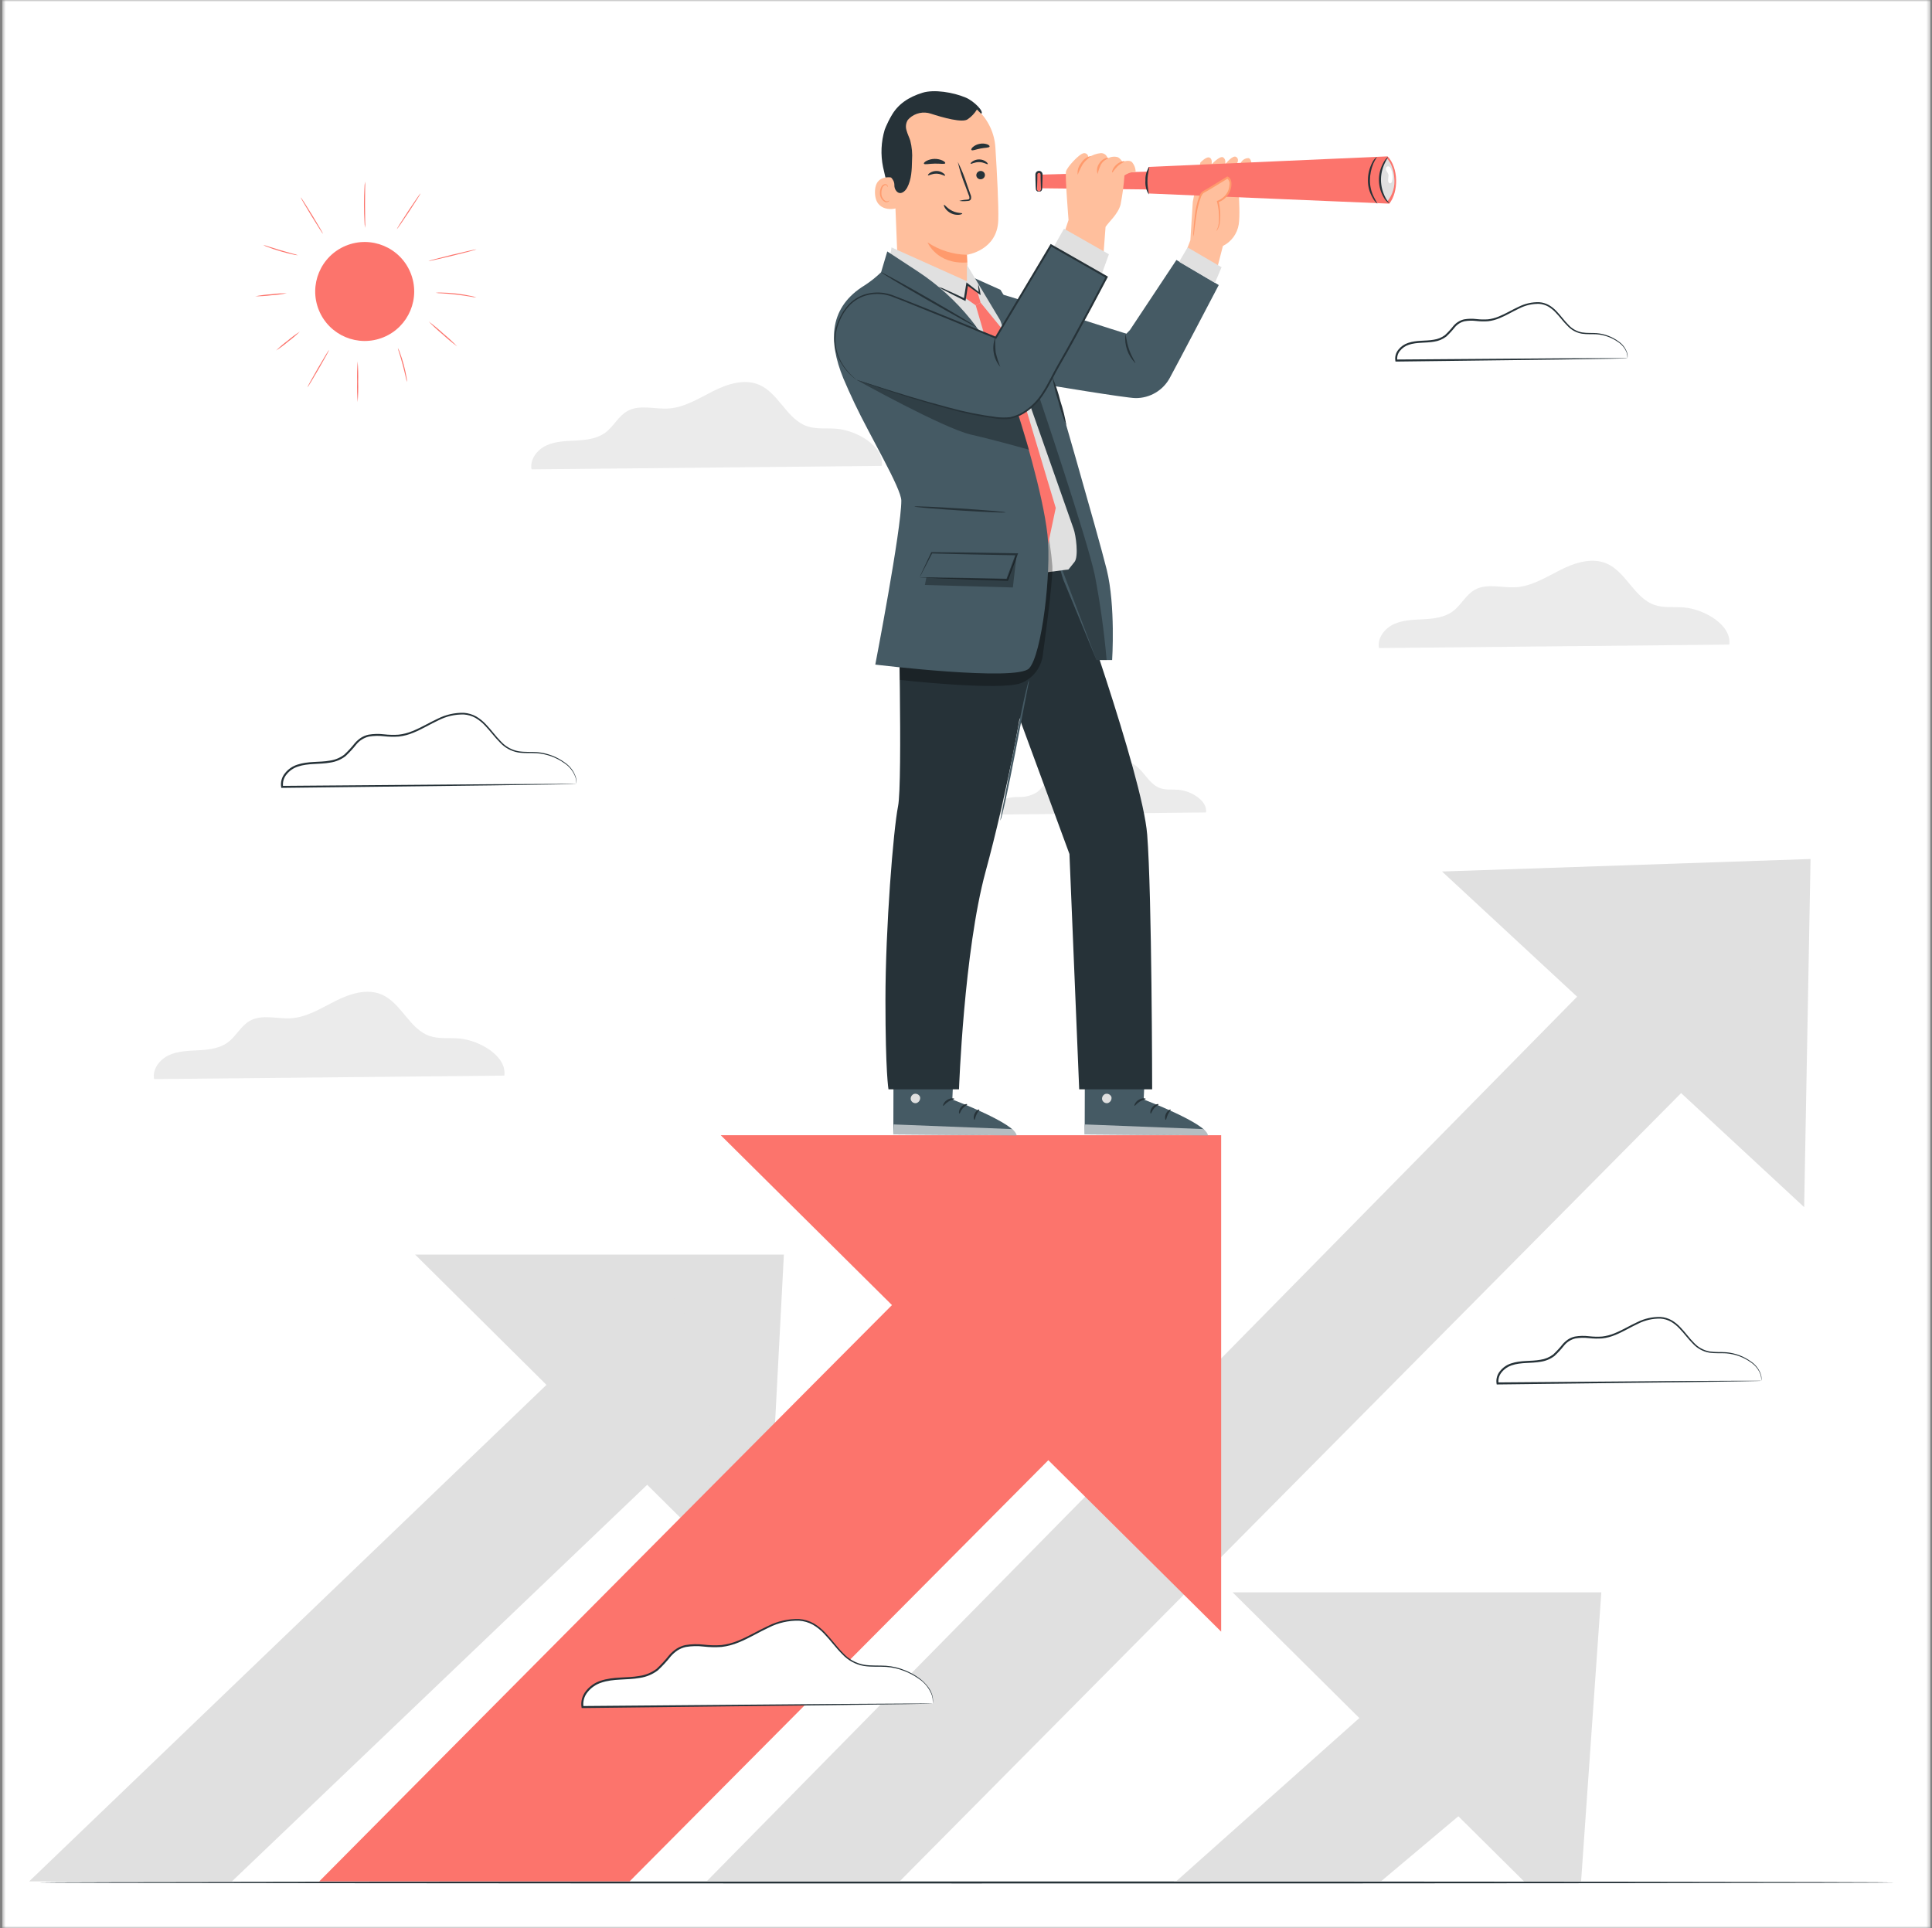 <svg width="501" height="500" viewBox="0 0 501 500" fill="none" xmlns="http://www.w3.org/2000/svg">
<rect x="0" y="0" width="501" height="500" fill="#808080" stroke="none"/>
<mask id="mask0_1937_30199" style="mask-type:luminance" maskUnits="userSpaceOnUse" x="0" y="0" width="501" height="500">
<path d="M500.584 0H0.584V500H500.584V0Z" fill="white"/>
</mask>
<g mask="url(#mask0_1937_30199)">
<path d="M500.584 0H0.584V500H500.584V0Z" fill="white"/>
<path d="M448.422 167.167C449.117 162.118 441.991 157.967 436.637 157.533C434.083 157.327 431.431 157.717 429.012 156.874C423.771 155.047 421.677 148.274 416.563 146.119C412.74 144.507 408.338 145.942 404.632 147.808C400.926 149.674 397.263 152.021 393.122 152.286C389.522 152.516 385.608 151.186 382.457 152.94C380.109 154.251 378.878 156.957 376.714 158.554C374.596 160.116 371.834 160.446 369.207 160.589C366.58 160.732 363.859 160.759 361.467 161.854C359.075 162.949 357.096 165.479 357.592 168.063L448.422 167.167Z" fill="#EBEBEB"/>
<path d="M228.669 120.818C229.364 115.769 222.238 111.618 216.884 111.184C214.33 110.978 211.678 111.368 209.259 110.525C204.018 108.698 201.924 101.925 196.81 99.77C192.987 98.158 188.586 99.593 184.879 101.459C181.172 103.325 177.51 105.672 173.369 105.937C169.769 106.167 165.855 104.837 162.704 106.591C160.356 107.902 159.125 110.608 156.961 112.205C154.843 113.767 152.081 114.097 149.454 114.24C146.827 114.383 144.107 114.41 141.714 115.505C139.321 116.6 137.343 119.13 137.839 121.714L228.669 120.818Z" fill="#EBEBEB"/>
<path d="M130.784 278.945C131.484 273.896 124.353 269.745 118.999 269.311C116.445 269.105 113.793 269.496 111.374 268.653C106.133 266.826 104.039 260.053 98.925 257.898C95.102 256.285 90.7 257.721 86.994 259.586C83.288 261.451 79.625 263.8 75.484 264.065C71.884 264.295 67.97 262.959 64.819 264.719C62.471 266.03 61.24 268.736 59.076 270.332C56.958 271.894 54.196 272.225 51.569 272.368C48.942 272.511 46.221 272.537 43.829 273.633C41.437 274.729 39.458 277.258 39.954 279.842L130.784 278.945Z" fill="#EBEBEB"/>
<path d="M312.745 210.7C313.17 207.615 308.816 205.077 305.545 204.813C303.985 204.687 302.364 204.926 300.886 204.413C297.686 203.297 296.404 199.159 293.279 197.841C290.943 196.856 288.253 197.733 285.988 198.873C283.723 200.013 281.488 201.447 278.955 201.609C276.755 201.75 274.364 200.934 272.438 202.009C271.003 202.809 270.251 204.464 268.929 205.439C267.552 206.289 265.958 206.721 264.341 206.683C262.73 206.644 261.126 206.906 259.612 207.456C258.861 207.749 258.225 208.276 257.798 208.96C257.371 209.644 257.177 210.447 257.244 211.25L312.745 210.7Z" fill="#EBEBEB"/>
<path d="M491.369 488.189C491.369 488.333 383.599 488.449 250.689 488.449C117.733 488.449 9.989 488.333 9.989 488.189C9.989 488.045 117.736 487.929 250.689 487.929C383.599 487.929 491.369 488.045 491.369 488.189Z" fill="#263238"/>
<path d="M319.639 412.946L395.239 487.946L410.001 487.906L415.251 412.942L319.639 412.946Z" fill="#E0E0E0"/>
<path d="M381.114 420.049L304.934 487.949L358.146 487.869L402.991 450.149L381.114 420.049Z" fill="#E0E0E0"/>
<path d="M373.949 226.014L467.849 313.055L469.504 222.77L373.949 226.014Z" fill="#E0E0E0"/>
<path d="M437.217 229.77L183.239 487.91H233.284L460.1 259.11L437.217 229.77Z" fill="#E0E0E0"/>
<path d="M107.654 325.36L198.554 415.537L203.272 325.36H107.654Z" fill="#E0E0E0"/>
<path d="M170.758 331.261L7.557 487.91H60.143L192.636 361.362L170.758 331.261Z" fill="#E0E0E0"/>
<path d="M186.9 294.4L316.666 423.14V294.4H186.9Z" fill="#FC746C"/>
<path d="M272.523 297.3C269.584 299.654 82.784 487.91 82.784 487.91H163.263L310.119 340.187L272.523 297.3Z" fill="#FC746C"/>
<path d="M99.45 87.463C106.007 84.77 109.138 77.271 106.445 70.715C103.751 64.158 96.253 61.027 89.697 63.72C83.14 66.414 80.008 73.912 82.702 80.469C85.395 87.025 92.894 90.157 99.45 87.463Z" fill="#FC746C"/>
<path d="M92.743 104.293C92.608 102.532 92.563 100.766 92.608 99C92.563 97.234 92.608 95.467 92.743 93.706C92.878 95.467 92.923 97.234 92.878 99C92.923 100.766 92.878 102.532 92.743 104.293Z" fill="#FC746C"/>
<path d="M85.348 90.722C85.412 90.759 84.205 92.97 82.648 95.66C81.091 98.35 79.782 100.501 79.718 100.46C79.654 100.419 80.86 98.212 82.418 95.521C83.976 92.83 85.284 90.684 85.348 90.722Z" fill="#FC746C"/>
<path d="M77.757 86C76.817 86.919 75.814 87.773 74.757 88.555C73.757 89.408 72.7 90.19 71.592 90.898C72.532 89.979 73.535 89.125 74.592 88.343C75.592 87.491 76.65 86.708 77.757 86Z" fill="#FC746C"/>
<path d="M105.546 99.078C105.394 98.656 105.281 98.221 105.207 97.778C105.023 96.97 104.761 95.857 104.434 94.637C104.107 93.417 103.773 92.322 103.527 91.531C103.368 91.109 103.248 90.674 103.167 90.231C103.393 90.621 103.574 91.035 103.708 91.466C104.001 92.245 104.364 93.337 104.695 94.566C105.026 95.795 105.258 96.92 105.395 97.74C105.495 98.179 105.546 98.628 105.546 99.078Z" fill="#FC746C"/>
<path d="M118.563 89.841C117.242 88.866 115.976 87.819 114.77 86.705C113.505 85.658 112.297 84.543 111.154 83.365C112.475 84.34 113.741 85.388 114.947 86.502C116.212 87.548 117.419 88.663 118.563 89.841Z" fill="#FC746C"/>
<path d="M123.549 77.148C123.028 77.112 122.511 77.038 122.001 76.926C121.05 76.767 119.735 76.564 118.276 76.396C116.817 76.228 115.489 76.129 114.528 76.068C114.006 76.062 113.485 76.017 112.97 75.935C113.488 75.863 114.013 75.844 114.535 75.877C115.502 75.89 116.835 75.959 118.307 76.127C119.779 76.295 121.092 76.527 122.037 76.738C122.553 76.824 123.06 76.961 123.549 77.148Z" fill="#FC746C"/>
<path d="M123.565 64.666C123.582 64.738 120.804 65.477 117.36 66.316C113.916 67.155 111.108 67.777 111.09 67.704C111.072 67.631 113.85 66.893 117.296 66.054C120.742 65.215 123.547 64.593 123.565 64.666Z" fill="#FC746C"/>
<path d="M109.063 50.123C109.125 50.164 107.796 52.284 106.094 54.858C104.392 57.432 102.962 59.487 102.9 59.446C102.838 59.405 104.167 57.284 105.869 54.709C107.571 52.134 109.001 50.082 109.063 50.123Z" fill="#FC746C"/>
<path d="M94.671 47.085C94.719 47.671 94.725 48.26 94.69 48.847C94.674 49.933 94.653 51.434 94.654 53.091C94.655 54.748 94.681 56.249 94.699 57.336C94.736 57.924 94.731 58.513 94.684 59.1C94.576 58.521 94.517 57.934 94.508 57.345C94.441 56.259 94.386 54.755 94.384 53.093C94.382 51.431 94.434 49.928 94.499 48.842C94.507 48.252 94.564 47.665 94.671 47.085Z" fill="#FC746C"/>
<path d="M83.772 60.659C83.709 60.697 82.357 58.601 80.753 55.977C79.149 53.353 77.901 51.193 77.964 51.154C78.027 51.115 79.38 53.211 80.984 55.836C82.588 58.461 83.836 60.62 83.772 60.659Z" fill="#FC746C"/>
<path d="M77.262 66.192C76.801 66.169 76.343 66.097 75.897 65.975C75.063 65.8 73.918 65.52 72.669 65.152C71.42 64.784 70.307 64.397 69.511 64.092C69.071 63.952 68.647 63.764 68.247 63.533C68.7 63.62 69.144 63.746 69.574 63.912C70.384 64.17 71.503 64.526 72.746 64.893C73.989 65.26 75.121 65.567 75.946 65.793C76.396 65.887 76.836 66.02 77.262 66.192Z" fill="#FC746C"/>
<path d="M74.417 76.052C73.063 76.317 71.694 76.494 70.317 76.581C68.951 76.757 67.574 76.844 66.196 76.842C67.55 76.575 68.919 76.398 70.296 76.312C71.662 76.135 73.039 76.048 74.417 76.052Z" fill="#FC746C"/>
<path d="M456.726 358.1C457.25 354.3 451.885 351.171 447.853 350.846C445.931 350.691 443.934 350.985 442.112 350.346C438.166 348.971 436.59 343.873 432.74 342.246C429.861 341.032 426.547 342.113 423.756 343.517C420.965 344.921 418.208 346.689 415.09 346.889C412.378 347.062 409.433 346.056 407.061 347.381C405.292 348.368 404.361 350.406 402.737 351.608C401.041 352.654 399.077 353.187 397.084 353.14C395.1 353.092 393.123 353.415 391.257 354.093C389.457 354.917 387.966 356.822 388.34 358.768L456.726 358.1Z" fill="white"/>
<path d="M456.727 358.1C456.618 358.116 456.508 358.123 456.398 358.122L455.398 358.151L451.498 358.227L437.012 358.448L388.342 359.034H388.127L388.085 358.821C387.996 358.248 388.03 357.662 388.184 357.103C388.338 356.544 388.61 356.023 388.98 355.577C389.713 354.651 390.702 353.96 391.824 353.591C394.386 352.72 397.029 353.091 399.455 352.636C400.657 352.466 401.797 351.993 402.767 351.261C403.658 350.429 404.484 349.532 405.241 348.577C405.657 348.104 406.133 347.687 406.656 347.336C407.191 346.997 407.781 346.754 408.4 346.617C409.596 346.413 410.815 346.383 412.02 346.53C413.159 346.664 414.309 346.692 415.454 346.613C416.561 346.483 417.645 346.198 418.674 345.768C420.734 344.945 422.595 343.78 424.55 342.889C426.433 341.94 428.523 341.475 430.631 341.534C431.643 341.608 432.627 341.904 433.513 342.4C434.343 342.893 435.098 343.503 435.755 344.212C437.055 345.567 438.071 347.034 439.26 348.217C440.327 349.397 441.755 350.191 443.322 350.475C444.807 350.711 446.258 350.583 447.615 350.682C449.949 350.881 452.184 351.718 454.076 353.1C455.312 353.928 456.229 355.154 456.676 356.574C456.8 357.073 456.818 357.592 456.729 358.098C456.742 357.593 456.69 357.089 456.574 356.598C456.097 355.226 455.177 354.051 453.959 353.261C452.085 351.936 449.887 351.145 447.6 350.97C446.269 350.885 444.818 351.029 443.272 350.799C441.631 350.516 440.131 349.699 439.004 348.475C437.776 347.269 436.744 345.803 435.469 344.489C434.836 343.813 434.11 343.231 433.312 342.761C432.477 342.299 431.552 342.026 430.601 341.961C428.567 341.917 426.555 342.378 424.743 343.302C422.831 344.18 420.965 345.358 418.855 346.21C417.786 346.66 416.66 346.958 415.509 347.096C414.334 347.181 413.154 347.156 411.984 347.022C410.829 346.883 409.66 346.911 408.513 347.105C407.376 347.376 406.359 348.013 405.62 348.918C404.849 349.895 404.004 350.811 403.093 351.658C402.057 352.445 400.837 352.955 399.55 353.142C397.018 353.603 394.396 353.252 391.998 354.079C390.972 354.415 390.068 355.045 389.398 355.891C389.072 356.279 388.833 356.732 388.695 357.219C388.557 357.707 388.524 358.218 388.598 358.719L388.341 358.509L436.841 358.136L451.382 358.07H455.334L456.367 358.079C456.487 358.077 456.607 358.084 456.727 358.1Z" fill="#263238"/>
<path d="M241.884 441.8C242.579 436.75 235.453 432.6 230.099 432.165C227.546 431.96 224.893 432.35 222.474 431.507C217.233 429.68 215.14 422.907 210.026 420.752C206.203 419.14 201.801 420.575 198.094 422.441C194.387 424.307 190.725 426.654 186.584 426.919C182.984 427.149 179.071 425.813 175.919 427.573C173.571 428.884 172.341 431.59 170.176 433.187C168.059 434.748 165.297 435.079 162.669 435.222C160.041 435.365 157.322 435.391 154.93 436.487C152.538 437.583 150.558 440.112 151.055 442.696L241.884 441.8Z" fill="white"/>
<path d="M241.884 441.8C241.884 441.8 241.74 441.815 241.441 441.824L240.104 441.856L234.92 441.945L215.672 442.213L151.057 442.956H150.842L150.8 442.743C150.684 441.993 150.729 441.227 150.931 440.496C151.133 439.765 151.488 439.085 151.972 438.501C152.937 437.285 154.237 436.378 155.711 435.892C159.087 434.743 162.594 435.229 165.833 434.627C167.445 434.399 168.971 433.764 170.27 432.783C171.457 431.677 172.558 430.482 173.564 429.21C174.112 428.586 174.739 428.036 175.428 427.574C176.131 427.129 176.905 426.81 177.716 426.63C179.297 426.361 180.908 426.322 182.5 426.515C184.019 426.693 185.551 426.73 187.076 426.624C188.555 426.45 190.003 426.07 191.376 425.495C194.121 424.395 196.593 422.848 199.182 421.667C201.672 420.409 204.435 419.791 207.223 419.867C208.558 419.963 209.855 420.352 211.023 421.005C212.12 421.657 213.117 422.464 213.984 423.4C215.703 425.193 217.058 427.141 218.644 428.716C220.072 430.291 221.981 431.35 224.073 431.726C226.055 432.038 227.982 431.866 229.78 431.995C231.457 432.12 233.102 432.511 234.656 433.153C235.966 433.675 237.205 434.358 238.346 435.186C239.255 435.853 240.059 436.652 240.731 437.557C241.222 438.224 241.584 438.977 241.797 439.777C241.925 440.271 241.971 440.783 241.933 441.292C241.906 441.637 241.885 441.792 241.885 441.792C241.885 441.792 241.88 441.604 241.885 441.27C241.895 440.773 241.832 440.278 241.698 439.8C241.07 437.97 239.849 436.402 238.228 435.345C237.093 434.542 235.863 433.883 234.567 433.38C233.035 432.762 231.415 432.391 229.767 432.28C227.995 432.165 226.067 432.354 224.025 432.047C221.859 431.671 219.878 430.59 218.39 428.972C216.766 427.372 215.397 425.426 213.7 423.672C212.856 422.768 211.886 421.991 210.821 421.363C209.701 420.746 208.46 420.383 207.184 420.3C204.471 420.239 201.785 420.851 199.366 422.083C196.82 423.252 194.342 424.814 191.548 425.941C190.135 426.535 188.646 426.929 187.124 427.111C185.569 427.223 184.007 427.19 182.458 427.011C180.916 426.825 179.355 426.863 177.823 427.122C177.07 427.29 176.352 427.587 175.7 428C175.049 428.44 174.456 428.962 173.938 429.554C172.916 430.848 171.797 432.061 170.589 433.184C169.224 434.221 167.618 434.893 165.921 435.137C162.576 435.748 159.091 435.279 155.879 436.384C154.499 436.836 153.283 437.683 152.379 438.82C151.94 439.346 151.618 439.958 151.433 440.617C151.247 441.277 151.204 441.968 151.305 442.645L151.048 442.435L215.492 441.904L234.792 441.791L240.032 441.778L241.399 441.783C241.713 441.784 241.884 441.8 241.884 441.8Z" fill="#263238"/>
<path d="M149.402 203.311C149.985 199.073 144.002 195.587 139.51 195.224C137.367 195.052 135.141 195.379 133.11 194.672C128.71 193.138 126.954 187.455 122.662 185.645C119.453 184.291 115.762 185.496 112.647 187.062C109.532 188.628 106.462 190.598 102.986 190.821C99.963 191.014 96.679 189.893 94.034 191.37C92.063 192.47 91.034 194.742 89.214 196.081C87.437 197.392 85.114 197.67 82.914 197.79C80.714 197.91 78.426 197.932 76.414 198.852C74.402 199.772 72.745 201.894 73.161 204.063L149.402 203.311Z" fill="white"/>
<path d="M149.402 203.311C149.279 203.327 149.156 203.335 149.032 203.334L147.913 203.363L143.566 203.444L127.414 203.681L73.167 204.322H72.952L72.91 204.109C72.812 203.474 72.85 202.825 73.02 202.206C73.191 201.586 73.491 201.01 73.901 200.515C74.716 199.489 75.814 198.724 77.059 198.315C79.905 197.347 82.851 197.756 85.559 197.252C86.905 197.061 88.18 196.531 89.265 195.712C90.26 194.783 91.182 193.78 92.025 192.712C92.488 192.187 93.017 191.723 93.598 191.333C94.192 190.957 94.846 190.686 95.532 190.533C96.862 190.306 98.219 190.272 99.559 190.433C100.831 190.582 102.114 190.613 103.392 190.525C104.63 190.38 105.842 190.062 106.992 189.581C109.292 188.661 111.367 187.362 113.543 186.369C115.639 185.313 117.964 184.794 120.31 184.86C121.434 184.942 122.527 185.27 123.51 185.821C124.434 186.37 125.273 187.048 126.004 187.836C127.449 189.345 128.585 190.98 129.913 192.3C131.107 193.618 132.703 194.505 134.453 194.821C136.112 195.084 137.73 194.94 139.241 195.05C141.842 195.27 144.332 196.2 146.441 197.738C147.819 198.659 148.842 200.022 149.341 201.603C149.449 202.019 149.486 202.45 149.451 202.878C149.426 203.168 149.407 203.3 149.407 203.3C149.407 203.3 149.4 203.139 149.401 202.859C149.407 202.443 149.353 202.029 149.24 201.629C148.71 200.097 147.684 198.786 146.326 197.901C144.235 196.421 141.781 195.536 139.226 195.34C137.741 195.24 136.126 195.405 134.404 195.148C132.58 194.833 130.911 193.923 129.657 192.561C128.291 191.218 127.141 189.583 125.719 188.116C125.012 187.361 124.201 186.71 123.309 186.185C122.376 185.668 121.341 185.363 120.277 185.291C118.006 185.241 115.757 185.754 113.733 186.786C111.599 187.766 109.519 189.078 107.17 190.026C105.981 190.527 104.728 190.858 103.447 191.011C102.139 191.106 100.826 191.079 99.523 190.928C98.233 190.774 96.927 190.805 95.645 191.021C94.372 191.324 93.233 192.038 92.405 193.051C91.544 194.143 90.601 195.167 89.584 196.114C88.433 196.988 87.079 197.555 85.648 197.761C82.831 198.275 79.907 197.882 77.225 198.807C76.075 199.183 75.061 199.889 74.308 200.837C73.943 201.273 73.675 201.782 73.521 202.33C73.367 202.877 73.33 203.451 73.414 204.014L73.157 203.804L127.234 203.376L143.441 203.294L147.841 203.288L148.992 203.296C149.129 203.292 149.266 203.297 149.402 203.311Z" fill="#263238"/>
<path d="M422.019 92.918C422.478 89.587 417.776 86.847 414.244 86.562C412.559 86.426 410.809 86.684 409.213 86.127C405.755 84.922 404.374 80.455 401 79.027C398.477 77.964 395.573 78.911 393.127 80.142C390.681 81.373 388.265 82.921 385.533 83.096C383.156 83.248 380.576 82.367 378.496 83.528C376.947 84.393 376.135 86.178 374.707 87.228C373.22 88.144 371.5 88.611 369.754 88.571C368.015 88.528 366.283 88.811 364.647 89.405C363.069 90.128 361.763 91.797 362.091 93.505L422.019 92.918Z" fill="white"/>
<path d="M422.019 92.918C421.924 92.935 421.828 92.942 421.732 92.94L420.856 92.968L417.445 93.039L404.754 93.239L362.093 93.766H361.878L361.836 93.553C361.758 93.046 361.787 92.528 361.924 92.033C362.06 91.538 362.299 91.078 362.626 90.683C363.273 89.867 364.145 89.259 365.134 88.933C367.389 88.167 369.706 88.491 371.826 88.095C372.875 87.946 373.869 87.533 374.714 86.895C375.494 86.168 376.217 85.383 376.878 84.547C377.594 83.684 378.572 83.078 379.663 82.82C380.714 82.641 381.786 82.615 382.845 82.744C383.841 82.861 384.845 82.886 385.845 82.817C386.812 82.704 387.759 82.456 388.658 82.08C390.458 81.359 392.091 80.34 393.807 79.558C395.462 78.725 397.298 78.317 399.15 78.37C400.041 78.435 400.907 78.696 401.686 79.133C402.416 79.566 403.079 80.103 403.655 80.726C404.793 81.916 405.685 83.202 406.725 84.237C407.657 85.269 408.904 85.963 410.272 86.211C411.572 86.418 412.841 86.311 414.032 86.395C416.081 86.571 418.041 87.307 419.7 88.522C420.784 89.251 421.586 90.327 421.975 91.574C422.084 92.011 422.098 92.468 422.015 92.911C422.022 92.47 421.974 92.03 421.873 91.601C421.452 90.405 420.648 89.382 419.584 88.692C417.943 87.535 416.019 86.844 414.017 86.692C412.852 86.618 411.581 86.746 410.222 86.544C408.78 86.296 407.461 85.579 406.469 84.504C405.391 83.446 404.485 82.161 403.369 81.012C402.816 80.42 402.181 79.911 401.484 79.5C400.757 79.096 399.949 78.857 399.119 78.8C397.341 78.762 395.582 79.166 393.998 79.974C392.326 80.743 390.69 81.774 388.838 82.524C387.899 82.919 386.91 83.182 385.898 83.303C384.867 83.378 383.831 83.356 382.804 83.239C381.795 83.117 380.773 83.141 379.771 83.311C378.781 83.547 377.896 84.102 377.253 84.891C376.576 85.746 375.834 86.549 375.034 87.291C374.122 87.984 373.049 88.434 371.915 88.598C369.69 88.998 367.394 88.698 365.303 89.417C364.409 89.71 363.621 90.258 363.035 90.995C362.753 91.332 362.546 91.725 362.426 92.147C362.307 92.57 362.279 93.013 362.343 93.448L362.086 93.237L404.577 92.924L417.323 92.876H420.789L421.697 92.886C421.805 92.889 421.913 92.9 422.019 92.918Z" fill="#263238"/>
<path d="M247.673 268.688L246.954 285.133C246.954 285.133 263.429 291.387 263.592 294.439L231.655 294.19L231.724 268.52L247.673 268.688Z" fill="#455A64"/>
<path d="M237.089 283.672C236.781 283.764 236.518 283.965 236.35 284.239C236.181 284.512 236.119 284.838 236.176 285.154C236.256 285.465 236.452 285.733 236.723 285.904C236.995 286.075 237.321 286.135 237.636 286.072C237.962 285.975 238.241 285.76 238.418 285.469C238.595 285.179 238.658 284.833 238.595 284.498C238.479 284.182 238.245 283.923 237.941 283.776C237.638 283.63 237.29 283.606 236.97 283.711" fill="#E0E0E0"/>
<g opacity="0.6">
<path d="M231.655 294.191L231.763 291.603L262.343 292.809C262.343 292.809 263.76 293.439 263.592 294.439L231.655 294.191Z" fill="white"/>
</g>
<path d="M247.473 284.975C247.467 285.131 246.686 285.195 245.915 285.691C245.131 286.166 244.73 286.839 244.587 286.775C244.444 286.744 244.687 285.814 245.628 285.23C246.569 284.646 247.508 284.832 247.473 284.975Z" fill="#263238"/>
<path d="M250.812 286.386C250.846 286.538 250.169 286.798 249.634 287.453C249.08 288.093 248.941 288.805 248.786 288.797C248.639 288.82 248.538 287.906 249.219 287.104C249.9 286.302 250.81 286.238 250.812 286.386Z" fill="#263238"/>
<path d="M252.684 290.41C252.542 290.442 252.331 289.661 252.738 288.81C253.145 287.959 253.877 287.625 253.943 287.756C254.03 287.885 253.553 288.339 253.229 289.043C252.884 289.739 252.838 290.4 252.684 290.41Z" fill="#263238"/>
<path d="M247.221 281.209C247.155 281.35 246.441 281.13 245.559 281.183C244.676 281.218 243.988 281.508 243.907 281.374C243.818 281.26 244.492 280.688 245.532 280.64C246.572 280.592 247.299 281.087 247.221 281.209Z" fill="#263238"/>
<path d="M297.295 268.688L296.576 285.133C296.576 285.133 313.051 291.387 313.214 294.439L281.277 294.19L281.346 268.52L297.295 268.688Z" fill="#455A64"/>
<path d="M286.712 283.672C286.404 283.763 286.14 283.965 285.972 284.238C285.803 284.512 285.741 284.838 285.798 285.154C285.878 285.465 286.074 285.733 286.346 285.904C286.617 286.075 286.944 286.135 287.259 286.072C287.585 285.975 287.864 285.76 288.041 285.469C288.218 285.179 288.281 284.833 288.218 284.498C288.102 284.182 287.867 283.923 287.564 283.776C287.261 283.63 286.913 283.606 286.593 283.711" fill="#E0E0E0"/>
<g opacity="0.6">
<path d="M281.277 294.191L281.385 291.603L311.966 292.809C311.966 292.809 313.383 293.439 313.214 294.439L281.277 294.191Z" fill="white"/>
</g>
<path d="M297.095 284.975C297.089 285.131 296.309 285.195 295.538 285.691C294.753 286.166 294.352 286.839 294.209 286.775C294.066 286.744 294.309 285.814 295.25 285.23C296.191 284.646 297.13 284.832 297.095 284.975Z" fill="#263238"/>
<path d="M300.434 286.386C300.469 286.538 299.791 286.798 299.256 287.453C298.702 288.093 298.563 288.805 298.408 288.797C298.261 288.82 298.161 287.906 298.841 287.104C299.521 286.302 300.432 286.238 300.434 286.386Z" fill="#263238"/>
<path d="M302.306 290.41C302.164 290.442 301.953 289.661 302.36 288.81C302.767 287.959 303.499 287.625 303.56 287.756C303.647 287.885 303.17 288.339 302.846 289.043C302.51 289.739 302.461 290.4 302.306 290.41Z" fill="#263238"/>
<path d="M296.843 281.209C296.777 281.35 296.063 281.13 295.181 281.183C294.298 281.218 293.61 281.508 293.53 281.374C293.44 281.26 294.115 280.688 295.154 280.64C296.193 280.592 296.921 281.087 296.843 281.209Z" fill="#263238"/>
<path d="M231.807 52.74C230.6 49.694 229.658 46.549 228.993 43.34C228.329 40.118 228.475 36.782 229.42 33.63C229.576 33.159 230.937 29.987 231.432 30.017C231.786 30.04 230.984 32.982 231.173 33.282C232.892 36.227 233.675 39.625 233.421 43.025C233.245 46.312 232.704 49.569 231.807 52.736" fill="#263238"/>
<path d="M232.859 70.174L231.659 40.464C231.097 32.273 234.764 24.923 242.968 24.587L243.86 24.603C247.513 24.665 251.009 26.101 253.651 28.624C256.294 31.148 257.889 34.574 258.119 38.22C258.571 45.356 258.981 53.281 258.867 57.109C258.632 64.984 250.732 66.072 250.732 66.072C250.715 66.072 251.07 71.78 251.132 74.092C251.132 74.092 250.298 74.698 242.961 74.958C235.624 75.218 232.859 70.174 232.859 70.174Z" fill="#FFBF9D"/>
<path d="M250.732 66.072C247.095 65.998 243.555 64.884 240.532 62.861C240.532 62.861 242.932 68.633 250.805 68.061L250.732 66.072Z" fill="#FF9A6C"/>
<path d="M255.415 45.372C255.413 45.664 255.297 45.945 255.091 46.153C254.886 46.362 254.608 46.482 254.315 46.489C254.172 46.498 254.028 46.478 253.892 46.43C253.757 46.383 253.632 46.309 253.526 46.212C253.419 46.116 253.333 45.999 253.273 45.869C253.212 45.739 253.178 45.597 253.173 45.454C253.175 45.161 253.291 44.881 253.496 44.672C253.702 44.464 253.98 44.343 254.273 44.337C254.416 44.328 254.56 44.348 254.695 44.396C254.831 44.444 254.955 44.518 255.062 44.614C255.168 44.711 255.254 44.827 255.315 44.957C255.375 45.087 255.409 45.228 255.415 45.372Z" fill="#263238"/>
<path d="M256.132 42.562C255.99 42.706 255.149 42.062 253.938 42.043C252.729 42.007 251.83 42.615 251.701 42.464C251.638 42.397 251.785 42.135 252.176 41.864C252.706 41.51 253.333 41.329 253.97 41.345C254.6 41.355 255.21 41.565 255.713 41.945C256.084 42.23 256.202 42.5 256.132 42.562Z" fill="#263238"/>
<path d="M245.068 45.558C244.926 45.702 244.083 45.058 242.874 45.039C241.665 45.004 240.766 45.611 240.637 45.46C240.574 45.393 240.719 45.131 241.112 44.86C241.642 44.506 242.269 44.325 242.906 44.341C243.536 44.351 244.146 44.561 244.649 44.941C245.015 45.226 245.137 45.493 245.068 45.558Z" fill="#263238"/>
<path d="M248.753 52.1C249.395 51.913 250.058 51.805 250.726 51.78C251.035 51.754 251.326 51.697 251.385 51.487C251.416 51.168 251.35 50.847 251.194 50.567C250.916 49.814 250.625 49.024 250.321 48.198C249.507 46.187 248.857 44.115 248.375 42C249.349 43.938 250.165 45.952 250.815 48.021C251.106 48.853 251.384 49.648 251.649 50.405C251.837 50.781 251.886 51.211 251.788 51.62C251.741 51.728 251.671 51.825 251.582 51.901C251.492 51.978 251.387 52.034 251.273 52.064C251.101 52.107 250.924 52.129 250.746 52.127C250.083 52.203 249.413 52.194 248.753 52.1Z" fill="#263238"/>
<path d="M245.124 42.334C244.976 42.651 243.786 42.387 242.356 42.434C240.925 42.448 239.747 42.759 239.585 42.449C239.514 42.3 239.741 42.01 240.231 41.734C240.882 41.401 241.6 41.22 242.331 41.205C243.062 41.191 243.787 41.343 244.451 41.65C244.951 41.9 245.184 42.183 245.124 42.334Z" fill="#263238"/>
<path d="M256.608 38.032C256.424 38.354 255.416 38.281 254.274 38.515C253.125 38.715 252.209 39.153 251.926 38.915C251.799 38.8 251.892 38.498 252.258 38.152C252.769 37.709 253.391 37.415 254.058 37.301C254.716 37.164 255.4 37.211 256.033 37.437C256.494 37.63 256.684 37.878 256.608 38.032Z" fill="#263238"/>
<path d="M232.202 46.251C232.069 46.19 226.818 44.551 226.896 49.944C226.974 55.337 232.368 54.144 232.375 53.987C232.382 53.83 232.202 46.251 232.202 46.251Z" fill="#FFBF9D"/>
<path d="M230.609 51.991C230.585 51.974 230.516 52.058 230.359 52.133C230.138 52.231 229.887 52.24 229.659 52.158C229.309 51.941 229.023 51.636 228.83 51.273C228.636 50.909 228.543 50.501 228.559 50.09C228.539 49.628 228.623 49.168 228.803 48.742C228.851 48.573 228.939 48.418 229.06 48.291C229.181 48.163 229.332 48.067 229.498 48.011C229.606 47.981 229.72 47.99 229.822 48.035C229.924 48.081 230.007 48.16 230.056 48.26C230.13 48.41 230.098 48.518 230.127 48.527C230.156 48.536 230.241 48.435 230.194 48.213C230.162 48.08 230.085 47.962 229.977 47.879C229.827 47.769 229.64 47.722 229.456 47.749C229.235 47.796 229.031 47.899 228.861 48.048C228.692 48.197 228.563 48.386 228.488 48.599C228.267 49.069 228.164 49.586 228.188 50.105C228.168 50.585 228.291 51.06 228.54 51.47C228.789 51.88 229.153 52.208 229.588 52.412C229.733 52.453 229.886 52.46 230.034 52.433C230.183 52.406 230.323 52.346 230.445 52.257C230.601 52.122 230.628 52 230.609 51.991Z" fill="#FF9A6C"/>
<path d="M254.434 29.5C255.294 29 252.612 26.236 250.447 25.314C247.174 23.921 242.208 23.131 239.242 24.048C235.671 25.148 232.726 27.009 230.998 30.323C229.337 33.696 228.603 37.45 228.872 41.2C228.854 42.346 229.142 43.476 229.707 44.473C230.488 45.647 231.949 46.364 231.924 48.008C231.911 48.306 231.958 48.604 232.061 48.884C232.164 49.164 232.321 49.42 232.524 49.639C233.534 50.665 234.717 49.652 235.248 48.651C236.383 46.513 236.456 43.991 236.504 41.571C236.632 39.852 236.476 38.124 236.044 36.456C235.759 35.564 235.316 34.725 235.081 33.819C234.936 33.373 234.889 32.9 234.944 32.434C234.999 31.968 235.155 31.519 235.4 31.119C235.529 30.956 235.672 30.804 235.828 30.667C236.564 29.994 237.466 29.529 238.441 29.319C239.416 29.11 240.43 29.163 241.377 29.475C244.436 30.475 249.654 31.96 250.983 30.899C251.934 30.239 252.736 29.387 253.338 28.399L254.434 29.5Z" fill="#263238"/>
<path d="M249.537 55.374C249.558 55.461 249.262 55.636 248.721 55.703C248.011 55.768 247.297 55.64 246.653 55.334C246.01 55.028 245.46 54.554 245.062 53.963C244.774 53.501 244.723 53.163 244.803 53.122C244.984 53.028 245.637 54.09 246.958 54.695C248.26 55.338 249.496 55.175 249.537 55.374Z" fill="#263238"/>
<path d="M324.544 42.263C324.544 42.263 324.336 41.003 323.714 41.003C323.3 41.007 322.896 41.128 322.548 41.35C322.199 41.573 321.921 41.889 321.743 42.263C321.328 43.182 324.544 42.263 324.544 42.263Z" fill="#FFBF9D"/>
<path d="M308.684 62.307L309.307 52.375L311.277 42.149C311.277 42.149 312.833 40.486 313.663 40.872C314.493 41.258 314.182 42.626 314.182 42.626C314.182 42.626 316.36 40.273 317.19 40.814C318.02 41.355 317.708 42.626 317.708 42.626C317.708 42.626 319.679 40.014 320.613 40.733C321.547 41.452 320.613 42.626 320.613 42.626C320.613 42.626 321.849 54.083 321.227 58.176C321.039 59.372 320.568 60.505 319.853 61.482C319.138 62.458 318.2 63.25 317.117 63.79L315.462 70.234L307.336 65.811L308.684 62.307Z" fill="#FFBF9D"/>
<path d="M313.658 49.313L269.517 48.823V45.291L313.658 44.053V49.313Z" fill="#FC746C"/>
<path d="M360.268 52.813L297.897 50.179C297.108 47.952 297.092 45.523 297.851 43.286L359.829 40.553C362.684 43.517 362.714 49.763 360.268 52.813Z" fill="#FC746C"/>
<path d="M359.659 41.123C359.659 41.123 357.779 42.883 357.852 46.714C357.925 50.544 359.813 52.154 359.813 52.154C360.484 51.318 360.984 50.358 361.284 49.328C361.584 48.299 361.678 47.22 361.561 46.154C361.27 42.4 359.659 41.123 359.659 41.123Z" fill="#E0E0E0"/>
<path d="M357.166 52.813C356.655 52.405 356.24 51.888 355.954 51.3C355.137 49.932 354.712 48.366 354.724 46.773C354.721 45.188 355.096 43.626 355.818 42.216C356.084 41.613 356.502 41.09 357.032 40.699C357.099 40.754 356.623 41.32 356.148 42.379C355.557 43.771 355.251 45.267 355.248 46.779C355.246 48.287 355.6 49.775 356.281 51.121C356.792 52.172 357.232 52.763 357.166 52.813Z" fill="#263238"/>
<path d="M359.945 40.694C360.013 40.746 359.555 41.331 359.059 42.394C358.41 43.769 358.085 45.274 358.108 46.794C358.146 48.314 358.527 49.806 359.224 51.158C359.493 51.725 359.869 52.234 360.332 52.658C360.321 52.686 360.122 52.658 359.832 52.447C359.452 52.139 359.136 51.761 358.899 51.334C358.067 49.965 357.613 48.401 357.583 46.8C357.553 45.199 357.947 43.619 358.727 42.22C359.006 41.622 359.423 41.099 359.945 40.694Z" fill="#263238"/>
<path d="M360.759 43.894C360.687 43.691 360.574 43.504 360.426 43.347C360.352 43.269 360.26 43.21 360.157 43.175C360.055 43.14 359.947 43.13 359.84 43.147C359.736 43.174 359.642 43.228 359.566 43.303C359.49 43.379 359.435 43.473 359.407 43.576C359.354 43.785 359.378 44.005 359.474 44.198C359.699 44.65 360.074 45.068 360.058 45.519C360.003 45.966 359.974 46.415 359.969 46.865C359.975 47.031 360.025 47.192 360.114 47.332C360.159 47.401 360.222 47.457 360.297 47.494C360.371 47.53 360.453 47.546 360.536 47.54C360.803 47.504 360.936 47.201 360.997 46.94C361.233 45.924 361.15 44.861 360.759 43.894Z" fill="white"/>
<path d="M297.884 50.4C297.222 49.329 296.923 48.073 297.031 46.819C296.966 45.561 297.307 44.316 298.005 43.268C298.151 43.324 297.573 44.855 297.552 46.827C297.509 48.8 298.035 50.35 297.884 50.4Z" fill="#263238"/>
<path d="M269.426 49.661C269.247 49.661 269.076 49.59 268.949 49.463C268.823 49.337 268.752 49.165 268.752 48.987V45.252C268.752 45.073 268.823 44.901 268.949 44.775C269.076 44.649 269.247 44.578 269.426 44.578C269.605 44.578 269.776 44.649 269.903 44.775C270.029 44.901 270.1 45.073 270.1 45.252V48.987C270.1 49.165 270.029 49.337 269.903 49.463C269.776 49.59 269.605 49.661 269.426 49.661Z" fill="#FC746C"/>
<path d="M269.426 49.661C269.421 49.618 269.604 49.614 269.787 49.431C269.891 49.323 269.95 49.18 269.952 49.031C269.94 48.799 269.928 48.566 269.916 48.331C269.898 47.731 269.879 47.109 269.86 46.471C269.855 46.111 269.85 45.746 269.845 45.371C269.861 45.307 269.862 45.24 269.849 45.176C269.835 45.112 269.807 45.052 269.767 45C269.726 44.948 269.675 44.906 269.616 44.877C269.557 44.849 269.492 44.834 269.426 44.834C269.36 44.834 269.295 44.849 269.236 44.877C269.177 44.906 269.126 44.948 269.085 45C269.045 45.052 269.017 45.112 269.003 45.176C268.99 45.24 268.991 45.307 269.007 45.371C269.002 45.744 268.997 46.109 268.992 46.471C268.973 47.109 268.954 47.727 268.936 48.331C268.924 48.568 268.912 48.801 268.9 49.031C268.902 49.18 268.961 49.323 269.065 49.431C269.249 49.614 269.431 49.618 269.426 49.661C269.436 49.684 269.236 49.773 268.937 49.588C268.849 49.527 268.774 49.449 268.717 49.358C268.661 49.267 268.625 49.165 268.61 49.059C268.596 48.818 268.582 48.577 268.568 48.331C268.55 47.731 268.531 47.109 268.512 46.471C268.507 46.111 268.502 45.746 268.497 45.371C268.474 45.117 268.548 44.863 268.703 44.661C268.79 44.553 268.9 44.465 269.025 44.406C269.151 44.346 269.288 44.315 269.427 44.315C269.565 44.315 269.702 44.346 269.828 44.406C269.953 44.465 270.063 44.553 270.15 44.661C270.303 44.864 270.374 45.117 270.35 45.371C270.345 45.744 270.34 46.109 270.335 46.471C270.316 47.109 270.297 47.727 270.279 48.331C270.265 48.575 270.251 48.818 270.237 49.058C270.223 49.164 270.186 49.266 270.13 49.357C270.073 49.449 269.999 49.527 269.91 49.588C269.616 49.773 269.417 49.684 269.426 49.661Z" fill="#263238"/>
<path d="M277.09 57.056C277.09 57.056 276.152 45.466 276.43 44.45C276.749 43.286 279.908 39.85 281.03 39.73C282.152 39.61 282.272 40.847 282.272 40.847C283.201 40.225 284.267 39.838 285.378 39.721C285.803 39.678 286.229 39.797 286.57 40.054C286.911 40.311 287.143 40.687 287.22 41.107C287.963 40.662 288.849 40.523 289.692 40.717C290.35 40.836 291.105 42.004 291.105 42.004C291.105 42.004 292.743 41.298 293.522 42.029C294.144 42.737 294.488 43.648 294.49 44.591C293.45 44.583 292.434 44.906 291.59 45.514C291.41 48.034 291.076 50.541 290.59 53.02C289.969 55.504 287.513 57.556 286.69 58.842L286.038 67.414L275.484 61.826L277.09 57.056Z" fill="#FFBF9D"/>
<path d="M279.465 45.322C279.396 44.788 279.438 44.245 279.588 43.728C279.739 43.211 279.994 42.73 280.338 42.316C280.609 41.85 280.974 41.446 281.408 41.128C281.843 40.81 282.338 40.585 282.864 40.467C282.936 40.605 281.701 41.251 280.764 42.615C280.259 43.481 279.825 44.386 279.465 45.322Z" fill="#FF9A6C"/>
<path d="M284.626 45.122C284.474 44.662 284.435 44.173 284.511 43.694C284.586 43.216 284.776 42.763 285.062 42.372C285.417 41.773 285.961 41.309 286.61 41.055C287.11 40.878 287.442 40.919 287.449 40.979C287.488 41.123 286.236 41.379 285.504 42.646C285.128 43.439 284.834 44.269 284.626 45.122Z" fill="#FF9A6C"/>
<path d="M288.402 44.735C288.267 44.711 288.493 43.609 289.48 42.72C290.467 41.831 291.58 41.701 291.588 41.837C291.627 41.984 290.688 42.307 289.83 43.105C288.972 43.903 288.545 44.788 288.402 44.735Z" fill="#FF9A6C"/>
<path d="M315.384 59.911C317.147 57.837 315.803 52.275 315.803 52.275C316.544 52.002 317.211 51.559 317.752 50.983C318.292 50.407 318.69 49.713 318.915 48.956C319.537 46.466 318.292 46.051 318.292 46.051C317.877 46.259 314.039 48.751 312.069 49.785C310.099 50.819 309.476 61.385 309.476 61.385" fill="#FFBF9D"/>
<path d="M309.474 61.386C309.423 60.925 309.423 60.461 309.474 60.001C309.519 59.111 309.61 57.825 309.806 56.242C309.985 54.366 310.4 52.52 311.041 50.748C311.153 50.486 311.295 50.238 311.464 50.009C311.652 49.766 311.896 49.571 312.175 49.443C312.652 49.181 313.135 48.899 313.624 48.607L316.635 46.757C317.154 46.438 317.63 46.128 318.172 45.82L318.272 45.763L318.372 45.806C318.572 45.899 318.75 46.034 318.894 46.202C319.038 46.37 319.143 46.566 319.204 46.779C319.319 47.148 319.362 47.537 319.331 47.923C319.292 48.642 319.105 49.345 318.782 49.989C318.149 51.148 317.113 52.034 315.87 52.481L316.012 52.224C316.463 54.1 316.559 56.045 316.296 57.957C316.204 58.491 316.02 59.005 315.752 59.477C315.533 59.783 315.396 59.924 315.382 59.911C315.446 59.734 315.531 59.566 315.637 59.411C315.847 58.934 315.986 58.428 316.049 57.911C316.215 56.035 316.06 54.144 315.59 52.32L315.548 52.136L315.732 52.063C316.85 51.633 317.778 50.817 318.346 49.763C318.631 49.178 318.793 48.541 318.824 47.892C318.879 47.594 318.851 47.287 318.742 47.005C318.633 46.722 318.449 46.475 318.208 46.292L318.408 46.278C317.94 46.547 317.419 46.878 316.914 47.194C315.885 47.835 314.876 48.458 313.888 49.041C313.394 49.332 312.905 49.613 312.415 49.876C312.194 49.967 312.001 50.114 311.855 50.304C311.707 50.502 311.581 50.716 311.481 50.942C310.84 52.667 310.401 54.461 310.174 56.288C309.933 57.854 309.787 59.131 309.68 60.013C309.651 60.475 309.582 60.935 309.474 61.386Z" fill="#FF9A6C"/>
<path d="M232.884 152.592C232.884 152.592 234.111 202.923 232.884 209.061C231.657 215.199 229.61 240.569 229.61 259.392C229.61 278.215 230.4 282.504 230.4 282.504H248.684C248.684 282.504 249.945 246.716 255.584 226.016C260.823 206.788 266.855 177.553 266.855 164.868V147.682H234.526L232.884 152.592Z" fill="#263238"/>
<path d="M277.084 147.682C277.084 147.682 296.254 200.877 297.484 216.426C298.714 231.975 298.774 282.504 298.774 282.504H279.854L277.326 221.474L262.765 181.932V147.682H277.084Z" fill="#263238"/>
<path d="M266.852 176.325C266.819 176.814 266.74 177.299 266.617 177.774C266.417 178.795 266.164 180.112 265.858 181.694C265.205 185.1 264.338 189.628 263.379 194.634C262.401 199.688 261.479 204.258 260.749 207.552C260.384 209.199 260.065 210.528 259.827 211.442C259.727 211.921 259.582 212.39 259.395 212.842C259.428 212.353 259.506 211.869 259.629 211.394C259.829 210.373 260.082 209.056 260.389 207.474C261.041 204.068 261.909 199.539 262.868 194.532C263.846 189.48 264.768 184.91 265.497 181.616C265.863 179.969 266.182 178.64 266.42 177.726C266.52 177.247 266.665 176.778 266.852 176.325Z" fill="#455A64"/>
<path d="M284.341 171.172H288.394C288.394 171.172 289.323 157.139 286.98 147.682C284.637 138.225 272.684 97.04 272.684 97.04L259.441 75.156L252.341 71.969L275.664 150.156L284.341 171.172Z" fill="#455A64"/>
<path opacity="0.3" d="M269.593 103.239C269.593 103.239 281.855 139.567 283.885 149.091C285.296 156.392 286.326 163.763 286.968 171.172H284.341L274.715 145.812C274.715 145.812 264.68 105.485 265.148 105.585C265.616 105.685 269.593 103.239 269.593 103.239Z" fill="black"/>
<path d="M230.084 71.122L231.184 64.161L250.738 72.939V68.674L259.384 83.088L278.393 137.131C279.009 138.796 279.744 144.345 278.638 145.731L277.084 147.68L256.484 150.344L236.943 79.811L230.084 71.122Z" fill="#E0E0E0"/>
<path opacity="0.3" d="M233.322 176.325C233.322 176.325 259.484 179.262 264.845 177.125C266.39 176.498 267.731 175.456 268.722 174.115C269.713 172.774 270.314 171.186 270.46 169.525C270.46 169.525 273.084 150.948 272.901 146.854C272.6 143.06 272.032 139.292 271.201 135.578L233.276 173.046L233.322 176.325Z" fill="black"/>
<path d="M253.027 79.189C253.027 79.189 261.968 109.626 261.892 109.853C261.816 110.08 271.809 141.026 271.809 141.026L273.773 131.726L259.873 85.326L254.284 78.479L253.027 79.189Z" fill="#FC746C"/>
<path d="M224.278 73.962C215.105 79.548 214.629 88.225 218.71 98.162C219.387 99.81 220.687 102.647 221.591 104.567C225.538 112.955 233.728 126.645 233.727 129.848C233.727 137.381 226.978 172.354 226.978 172.354C226.978 172.354 263.552 176.795 266.852 173.341C270.152 169.887 272.693 148.341 271.632 138.699C270.46 128.06 264.98 110.067 262.76 103.406C261.424 99.399 257.01 89.419 251.747 82.878C247.808 77.989 243.126 73.748 237.872 70.31L230.087 65.21L228.482 70.61C227.191 71.859 225.783 72.981 224.278 73.962Z" fill="#455A64"/>
<path d="M259.877 76.389C260.63 76.348 294.06 87.314 292.129 86.506L293.021 85.574L305.068 67.414L316.042 73.921C316.042 73.921 305.154 94.726 303.356 97.985C302.495 99.584 301.214 100.919 299.651 101.844C298.088 102.77 296.303 103.252 294.486 103.239C292.034 103.239 271.098 99.739 271.098 99.739L259.877 76.389Z" fill="#455A64"/>
<path d="M273.324 63.893L275.912 59.313L287.556 65.936L285.741 70.979L273.324 63.893Z" fill="#E0E0E0"/>
<path opacity="0.3" d="M222.11 98.513C222.11 98.513 244.61 111.044 251.734 112.694C258.858 114.344 266.852 116.631 266.852 116.631L263.644 106.413L244.117 94.54L222.11 98.513Z" fill="black"/>
<path d="M222.11 98.513C221.833 98.301 255.827 110.392 262.752 108.213C269.677 106.034 271.927 99.165 274.403 94.94C278.936 87.207 286.968 71.835 286.968 71.835L272.548 63.6L258.224 87.572C258.224 87.572 232.917 77.139 230.584 76.458C228.251 75.777 221.045 74.843 217.52 83.265C213.614 92.6 222.11 98.513 222.11 98.513Z" fill="#455A64"/>
<path d="M222.11 98.513C222.021 98.464 221.936 98.409 221.856 98.346C221.693 98.227 221.456 98.046 221.156 97.783C220.278 97.019 219.49 96.156 218.808 95.213C217.696 93.699 216.932 91.957 216.573 90.113C216.464 89.551 216.401 88.981 216.385 88.408C216.35 87.817 216.438 87.208 216.464 86.575C216.603 85.96 216.68 85.307 216.883 84.675C217.082 84.017 217.322 83.372 217.604 82.745C218.194 81.377 219.012 80.12 220.025 79.027C221.145 77.826 222.546 76.923 224.103 76.4C225.79 75.852 227.583 75.715 229.333 76C230.251 76.145 231.147 76.401 232.003 76.763L234.65 77.782C241.789 80.593 249.739 83.841 258.315 87.357L258.015 87.457L272.326 63.482L272.457 63.263L272.678 63.389L277.863 66.347L287.097 71.62L287.314 71.743L287.198 71.964C284.365 77.364 281.576 82.586 278.833 87.585C277.459 90.085 276.099 92.524 274.72 94.885C273.358 97.226 272.278 99.692 270.831 101.885C269.491 104.085 267.644 105.931 265.444 107.269C264.379 107.898 263.218 108.348 262.007 108.603C260.827 108.73 259.636 108.723 258.457 108.581C254.232 108.032 250.052 107.177 245.951 106.02C238.437 104.005 232.499 102.047 228.411 100.696C224.323 99.345 222.111 98.523 222.111 98.523C222.256 98.534 222.399 98.568 222.533 98.623L223.758 99.005L228.47 100.515C232.57 101.809 238.527 103.715 246.039 105.683C250.126 106.81 254.289 107.641 258.496 108.171C259.642 108.304 260.799 108.308 261.945 108.182C263.1 107.93 264.208 107.493 265.224 106.889C267.358 105.579 269.148 103.777 270.443 101.633C271.86 99.475 272.925 97.026 274.303 94.643C275.674 92.285 277.028 89.843 278.396 87.343C281.128 82.343 283.912 77.118 286.74 71.723L286.84 72.067L277.603 66.798L272.42 63.839L272.771 63.746C267.719 72.189 262.871 80.29 258.433 87.705L258.325 87.886L258.131 87.806C249.564 84.274 241.622 81.006 234.5 78.163L231.864 77.135C231.035 76.779 230.166 76.526 229.275 76.381C227.584 76.098 225.849 76.222 224.216 76.744C222.711 77.241 221.354 78.105 220.266 79.258C219.271 80.319 218.463 81.541 217.878 82.872C217.597 83.485 217.356 84.115 217.156 84.758C216.951 85.381 216.873 86.017 216.73 86.618C216.7 87.234 216.608 87.832 216.636 88.41C216.647 88.97 216.703 89.529 216.803 90.08C217.139 91.898 217.868 93.621 218.939 95.128C219.602 96.073 220.364 96.945 221.212 97.728C221.498 97.998 221.727 98.191 221.881 98.319L222.11 98.513Z" fill="#263238"/>
<path d="M238.457 149.739L241.607 143.362L263.644 143.749L261.195 150.349L238.457 149.739Z" fill="#455A64"/>
<path d="M238.456 149.739C238.616 149.726 238.777 149.722 238.937 149.727L240.247 149.735L245.047 149.794C249.114 149.849 254.747 149.932 261.202 150.094L260.958 150.259L263.291 143.959L263.401 143.659L263.64 144.01C254.77 143.853 246.845 143.678 241.605 143.531L241.759 143.437L239.377 148.028L238.713 149.285C238.636 149.441 238.551 149.593 238.457 149.739C238.503 149.598 238.561 149.461 238.629 149.329L239.202 148.082L241.457 143.288L241.501 143.188H241.611C246.853 143.224 254.779 143.328 263.649 143.483L264.017 143.49L263.889 143.834L263.779 144.134L261.433 150.434L261.37 150.605H261.189C254.603 150.418 248.864 150.197 244.823 150.036L240.104 149.836L238.861 149.775C238.725 149.776 238.59 149.764 238.456 149.739Z" fill="#263238"/>
<path d="M253.169 84.761C253.097 84.886 247.512 81.818 240.696 77.91C233.88 74.002 228.41 70.731 228.482 70.61C228.554 70.489 234.137 73.553 240.955 77.462C247.773 81.371 253.24 84.636 253.169 84.761Z" fill="#263238"/>
<path d="M260.784 132.881C260.775 133.025 255.466 132.802 248.927 132.381C242.388 131.96 237.093 131.506 237.103 131.363C237.113 131.22 242.42 131.442 248.96 131.863C255.5 132.284 260.798 132.738 260.784 132.881Z" fill="#263238"/>
<path d="M305.757 67.9L307.97 64.163L316.77 69.303L315.058 73.359L305.757 67.9Z" fill="#E0E0E0"/>
<path d="M294.423 94.193C293.455 93.218 292.721 92.037 292.273 90.739C291.826 89.44 291.678 88.057 291.841 86.693C291.998 86.693 292.041 88.5 292.767 90.568C293.469 92.645 294.549 94.1 294.423 94.193Z" fill="#263238"/>
<path d="M272.892 97.759C273.746 99.781 274.439 101.868 274.965 104C275.657 106.085 276.183 108.221 276.538 110.389C275.683 108.365 274.99 106.278 274.465 104.145C273.774 102.061 273.248 99.925 272.892 97.759Z" fill="#263238"/>
<path d="M259.395 95.153C258.505 94.111 257.915 92.847 257.688 91.496C257.461 90.145 257.605 88.757 258.105 87.482C258.038 88.792 258.071 90.105 258.205 91.41C258.506 92.686 258.904 93.937 259.395 95.153Z" fill="#263238"/>
<path opacity="0.3" d="M240.223 149.777L239.834 151.708L262.654 152.352L263.644 143.752L261.195 150.352L240.223 149.777Z" fill="black"/>
<path d="M250.26 77.15L250.5 77.409L253.026 79.189L254.286 78.478L253.463 75.688L250.802 73.693L250.26 77.15Z" fill="#FC746C"/>
<path d="M253.666 73.694C253.936 74.476 254.125 75.283 254.23 76.103L254.311 76.529L253.947 76.274C253.065 75.655 251.928 74.833 250.647 73.894L251.047 73.733C250.928 74.517 250.801 75.35 250.669 76.214C250.586 76.73 250.506 77.236 250.428 77.723L250.373 78.067L250.063 77.915C248.146 76.974 246.469 76.127 245.279 75.499C244.619 75.205 243.993 74.839 243.412 74.408C244.11 74.597 244.785 74.861 245.426 75.196C246.656 75.741 248.36 76.531 250.286 77.453L249.921 77.644L250.154 76.133C250.293 75.27 250.427 74.439 250.554 73.655L250.621 73.242L250.951 73.494C252.211 74.454 253.318 75.316 254.16 75.989L253.877 76.159C253.722 75.347 253.652 74.521 253.666 73.694Z" fill="#263238"/>
</g>
</svg>
